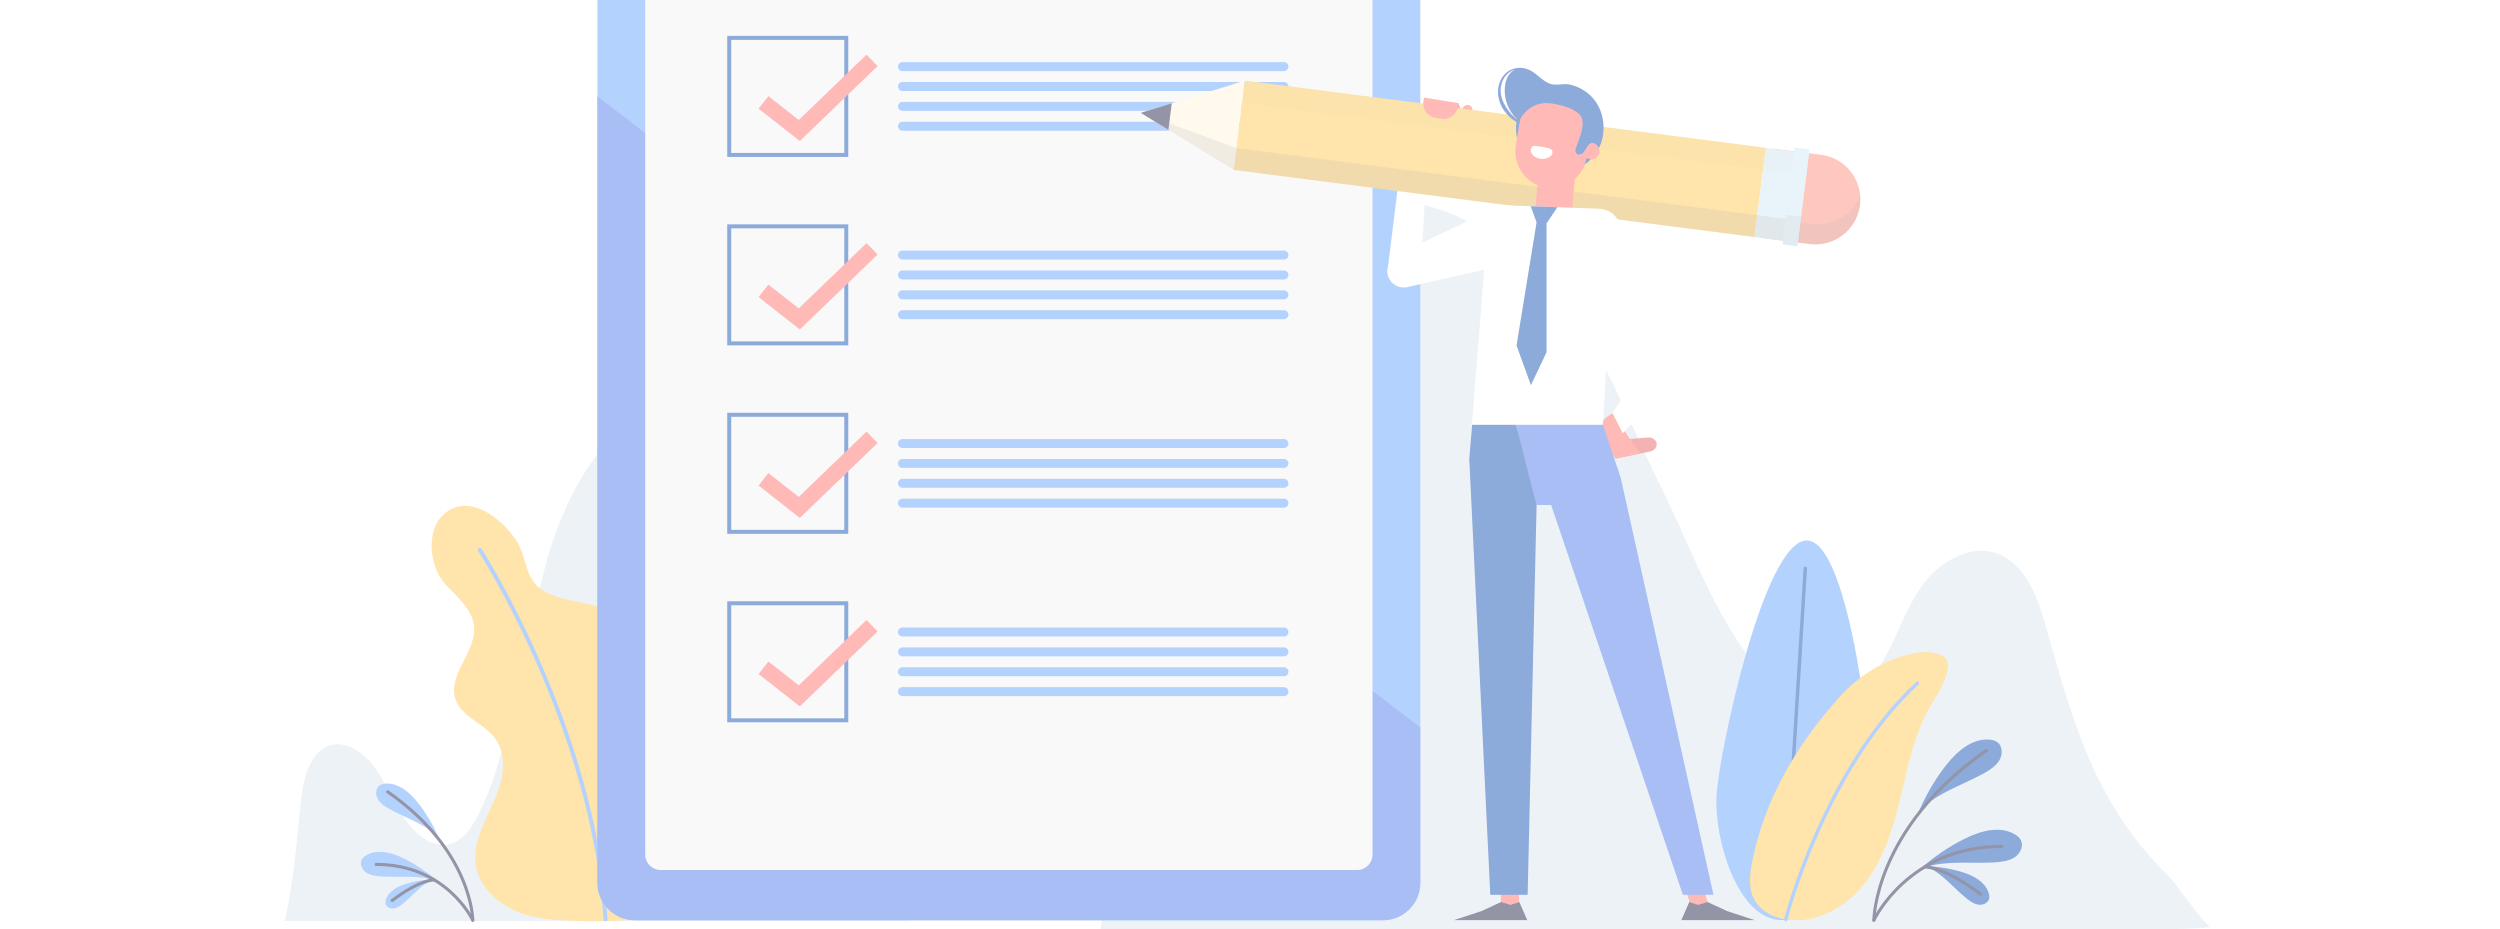 <svg width="331" height="123" viewBox="0 0 401 193" fill="none" xmlns="http://www.w3.org/2000/svg">
<g style="mix-blend-mode:luminosity" opacity="0.5" clip-path="url(#clip0_801_53980)">
<path d="M373.325 153.937C370.295 146.159 368.033 137.903 365.564 129.184C363.896 123.305 361.213 116.733 355.4 114.883C349.744 113.083 343.642 116.815 340.166 121.629C336.682 126.442 334.932 132.272 331.951 137.416C326.551 146.729 316.998 150.634 309.096 142.444C297.81 130.744 292.732 114.801 285.573 100.533C280.38 90.179 276.028 78.05 269.481 68.505C259.499 53.949 245.809 41.539 227.611 41.539C216.077 43.289 205.913 53.503 199.027 66.276C192.149 79.049 188.136 94.233 184.718 109.384C178.501 136.937 173.943 165.125 169.394 193.28C169.394 193.28 401.972 194.395 400 192.5C399.084 192.508 392.489 183.091 391.407 182.051C382.589 173.522 377.297 164.142 373.325 153.945V153.937Z" fill="#DCE6EF"/>
<path d="M329.737 167.065C329.292 175.991 319.573 191.596 310.648 191.15C301.723 190.704 296.958 174.364 297.413 165.439C297.858 156.513 307.37 111.845 316.296 112.29C325.221 112.736 330.192 158.14 329.737 167.065Z" fill="#6AA5FE"/>
<path d="M315.866 118.095L311.366 190.431" stroke="#1A55B5" stroke-width="0.718" stroke-linecap="round" stroke-linejoin="round"/>
<path d="M309.311 165.207C307.28 169.674 305.727 174.356 304.794 179.244C304.324 181.721 304.018 184.404 305.141 186.658C306.363 189.127 309.08 190.564 311.796 191.01C318.434 192.099 325.065 188.037 328.953 182.546C332.842 177.064 334.527 170.36 336.071 163.812C337.284 158.66 338.482 153.433 340.777 148.628C341.76 146.572 347.523 138.621 344.798 136.565C341.074 133.634 330.283 136.821 323.372 144.368C317.675 150.585 312.779 157.57 309.303 165.207H309.311Z" fill="#FFC957"/>
<path d="M311.796 191.001C311.796 191.001 319.805 159.816 339.15 141.932" stroke="#6AA5FE" stroke-width="0.718" stroke-linecap="round" stroke-linejoin="round"/>
<path d="M356.234 157.851C355.549 159.081 354.261 159.915 353.097 160.576C351.66 161.385 350.124 162.095 348.646 162.788C346.747 163.672 344.782 164.588 342.966 165.728C341.645 166.562 340.464 167.495 339.481 168.502C341.042 164.96 342.858 161.872 345.005 159.106C347.829 155.473 350.727 153.632 353.625 153.632C353.691 153.632 353.757 153.632 353.823 153.632C354.715 153.657 355.417 153.88 355.896 154.292C356.878 155.135 356.837 156.769 356.234 157.851Z" fill="#1A55B5"/>
<path d="M359.471 178.014C358.323 178.831 356.804 179.038 355.466 179.137C353.823 179.252 352.131 179.244 350.496 179.227C348.399 179.211 346.227 179.194 344.105 179.45C342.553 179.632 341.092 179.979 339.771 180.466C342.693 177.931 345.666 175.917 348.787 174.34C352.899 172.259 356.3 171.838 358.918 173.076C358.976 173.101 359.042 173.134 359.099 173.167C359.9 173.572 360.437 174.075 360.693 174.653C361.221 175.842 360.486 177.295 359.479 178.014H359.471Z" fill="#1A55B5"/>
<path d="M351.834 187.938C350.884 187.806 350.025 187.195 349.315 186.617C348.44 185.907 347.606 185.106 346.797 184.338C345.765 183.347 344.692 182.324 343.511 181.457C342.652 180.821 341.76 180.309 340.877 179.929C343.519 180.037 345.938 180.425 348.234 181.11C351.247 182.002 353.146 183.389 353.865 185.23C353.881 185.271 353.898 185.313 353.914 185.362C354.121 185.94 354.154 186.435 354.013 186.848C353.716 187.682 352.676 188.062 351.834 187.946V187.938Z" fill="#1A55B5"/>
<path d="M330.11 191.175C330.11 191.175 330.201 172.094 353.502 155.894" stroke="#2A294F" stroke-width="0.644" stroke-linecap="round" stroke-linejoin="round"/>
<path d="M330.11 191.175C330.11 191.175 337.269 175.842 356.664 175.842" stroke="#2A294F" stroke-width="0.644" stroke-linecap="round" stroke-linejoin="round"/>
<path d="M340.671 180.111C340.671 180.111 344.428 179.839 352.272 185.75" stroke="#2A294F" stroke-width="0.644" stroke-linecap="round" stroke-linejoin="round"/>
<path d="M129.878 191.34C124.495 170.979 119.078 150.61 112.745 130.893C109.178 119.771 105.232 108.699 99.758 99.806C94.283 90.914 87.034 84.35 79.752 84.391C68.539 86.563 61.298 97.635 56.55 109.904C53.438 117.946 51.927 127.689 49.73 136.193C46.7 147.901 45.107 160.641 39.286 170.88C35.207 178.055 28.94 176.222 24.713 169.782C22.384 166.223 20.733 161.996 18.124 158.751C15.515 155.506 11.395 153.392 8.084 155.44C4.674 157.545 3.658 162.862 3.196 167.536C2.519 174.463 1.916 181.011 0.801 187.294C0.562 188.665 0.289 190.01 -0.008 191.356H129.87L129.878 191.34Z" fill="#DCE6EF"/>
<path d="M81.717 163.243C78.349 159.362 74.088 156.01 72.751 151.113C71.768 147.538 72.544 143.749 72.924 140.058C73.304 136.367 73.172 132.288 70.785 129.448C68.82 127.103 65.707 126.088 62.719 125.443C59.73 124.799 56.609 124.395 53.958 122.876C49.648 120.407 50.507 116.204 48.195 112.522C45.603 108.385 39.559 103.109 34.39 105.859C28.908 108.765 29.774 117.6 33.424 121.497C35.843 124.081 38.939 126.566 39.294 130.084C39.831 135.385 33.754 140.165 35.422 145.226C36.661 148.967 41.367 150.247 43.695 153.425C45.999 156.571 45.536 160.972 44.174 164.621C42.82 168.271 40.682 171.648 39.839 175.454C38.114 183.232 44.215 188.615 51.176 190.349C57.566 191.943 71.355 191.191 71.355 191.191C76.276 189.474 81.734 185.147 84.434 180.425C86.481 176.858 86.762 172.333 85.177 168.535C84.359 166.578 83.113 164.869 81.709 163.251L81.717 163.243Z" fill="#FFC957"/>
<path d="M40.508 114.239C40.508 114.239 64.048 150.601 66.607 190.977" stroke="#6AA5FE" stroke-width="0.826" stroke-linecap="round" stroke-linejoin="round"/>
<path d="M19.544 163.284C19.907 162.97 20.436 162.805 21.113 162.788C21.163 162.788 21.212 162.788 21.262 162.788C23.45 162.788 25.646 164.184 27.776 166.933C29.394 169.022 30.773 171.359 31.954 174.034C31.211 173.274 30.319 172.564 29.32 171.937C27.95 171.078 26.463 170.384 25.027 169.716C23.904 169.195 22.748 168.659 21.658 168.04C20.774 167.544 19.8 166.908 19.288 165.984C18.826 165.166 18.801 163.936 19.544 163.292V163.284Z" fill="#6AA5FE"/>
<path d="M15.919 178.682C16.118 178.245 16.522 177.865 17.125 177.559C17.166 177.534 17.216 177.51 17.257 177.493C19.239 176.552 21.815 176.874 24.919 178.451C27.281 179.648 29.526 181.167 31.731 183.083C30.732 182.711 29.625 182.455 28.453 182.315C26.843 182.125 25.2 182.133 23.615 182.142C22.376 182.142 21.105 182.158 19.858 182.067C18.851 181.993 17.695 181.836 16.836 181.225C16.068 180.68 15.515 179.582 15.919 178.682Z" fill="#6AA5FE"/>
<path d="M20.964 187.897C20.857 187.591 20.881 187.212 21.038 186.774C21.046 186.741 21.063 186.708 21.071 186.675C21.616 185.279 23.044 184.231 25.332 183.554C27.066 183.042 28.898 182.745 30.897 182.662C30.228 182.951 29.551 183.339 28.907 183.818C28.015 184.479 27.206 185.255 26.422 185.998C25.811 186.584 25.183 187.187 24.523 187.723C23.986 188.161 23.342 188.623 22.623 188.723C21.988 188.813 21.195 188.524 20.972 187.889L20.964 187.897Z" fill="#6AA5FE"/>
<path d="M39.038 191.175C39.038 191.175 38.972 176.742 21.352 164.497" stroke="#2A294F" stroke-width="0.644" stroke-linecap="round" stroke-linejoin="round"/>
<path d="M39.038 191.175C39.038 191.175 33.63 179.582 18.958 179.582" stroke="#2A294F" stroke-width="0.644" stroke-linecap="round" stroke-linejoin="round"/>
<path d="M31.054 182.811C31.054 182.811 28.213 182.604 22.285 187.079" stroke="#2A294F" stroke-width="0.644" stroke-linecap="round" stroke-linejoin="round"/>
<path d="M228.083 -35.091H72.725C68.416 -35.091 64.923 -31.598 64.923 -27.288V183.381C64.923 187.69 68.416 191.183 72.725 191.183H228.083C232.392 191.183 235.885 187.69 235.885 183.381V-27.288C235.885 -31.598 232.392 -35.091 228.083 -35.091Z" fill="#6AA5FE"/>
<path d="M64.923 20.031V183.381C64.923 187.691 68.415 191.183 72.725 191.183H228.083C232.393 191.183 235.885 187.691 235.885 183.381V151.138L64.923 20.031Z" fill="#527EE9"/>
<path d="M222.765 -24.654H78.043C76.282 -24.654 74.856 -23.227 74.856 -21.467V177.552C74.856 179.312 76.282 180.739 78.043 180.739H222.765C224.526 180.739 225.953 179.312 225.953 177.552V-21.467C225.953 -23.227 224.526 -24.654 222.765 -24.654Z" fill="#F3F4F6"/>
<path d="M116.625 7.868H92.31V32.184H116.625V7.868Z" stroke="#1A55B5" stroke-width="0.826" stroke-miterlimit="10"/>
<g filter="url(#filter0_d_801_53980)">
<path d="M97.775 19.617L105.215 25.463L120.333 10.89" stroke="#FF746F" stroke-width="3.303" stroke-miterlimit="10"/>
</g>
<path d="M207.549 14.771H128.301C127.781 14.771 127.368 14.35 127.368 13.838C127.368 13.318 127.789 12.905 128.301 12.905H207.549C208.069 12.905 208.482 13.326 208.482 13.838C208.482 14.358 208.061 14.771 207.549 14.771Z" fill="#6AA5FE"/>
<path d="M207.549 18.899H128.301C127.781 18.899 127.368 18.478 127.368 17.966C127.368 17.446 127.789 17.033 128.301 17.033H207.549C208.069 17.033 208.482 17.454 208.482 17.966C208.482 18.486 208.061 18.899 207.549 18.899Z" fill="#6AA5FE"/>
<path d="M207.549 23.028H128.301C127.781 23.028 127.368 22.607 127.368 22.095C127.368 21.575 127.789 21.162 128.301 21.162H207.549C208.069 21.162 208.482 21.583 208.482 22.095C208.482 22.615 208.061 23.028 207.549 23.028Z" fill="#6AA5FE"/>
<path d="M207.549 27.156H128.301C127.781 27.156 127.368 26.735 127.368 26.223C127.368 25.702 127.789 25.29 128.301 25.29H207.549C208.069 25.29 208.482 25.711 208.482 26.223C208.482 26.743 208.061 27.156 207.549 27.156Z" fill="#6AA5FE"/>
<path d="M116.625 47.021H92.31V71.337H116.625V47.021Z" stroke="#1A55B5" stroke-width="0.826" stroke-miterlimit="10"/>
<g filter="url(#filter1_d_801_53980)">
<path d="M97.775 58.77L105.215 64.608L120.333 50.043" stroke="#FF746F" stroke-width="3.303" stroke-miterlimit="10"/>
</g>
<path d="M207.549 53.924H128.301C127.781 53.924 127.368 53.502 127.368 52.991C127.368 52.47 127.789 52.058 128.301 52.058H207.549C208.069 52.058 208.482 52.479 208.482 52.991C208.482 53.511 208.061 53.924 207.549 53.924Z" fill="#6AA5FE"/>
<path d="M207.549 58.052H128.301C127.781 58.052 127.368 57.631 127.368 57.119C127.368 56.599 127.789 56.186 128.301 56.186H207.549C208.069 56.186 208.482 56.607 208.482 57.119C208.482 57.639 208.061 58.052 207.549 58.052Z" fill="#6AA5FE"/>
<path d="M207.549 62.18H128.301C127.781 62.18 127.368 61.759 127.368 61.247C127.368 60.727 127.789 60.314 128.301 60.314H207.549C208.069 60.314 208.482 60.735 208.482 61.247C208.482 61.767 208.061 62.18 207.549 62.18Z" fill="#6AA5FE"/>
<path d="M207.549 66.309H128.301C127.781 66.309 127.368 65.888 127.368 65.376C127.368 64.856 127.789 64.443 128.301 64.443H207.549C208.069 64.443 208.482 64.864 208.482 65.376C208.482 65.896 208.061 66.309 207.549 66.309Z" fill="#6AA5FE"/>
<path d="M116.625 86.175H92.31V110.49H116.625V86.175Z" stroke="#1A55B5" stroke-width="0.826" stroke-miterlimit="10"/>
<g filter="url(#filter2_d_801_53980)">
<path d="M97.775 97.924L105.215 103.761L120.333 89.196" stroke="#FF746F" stroke-width="3.303" stroke-miterlimit="10"/>
</g>
<path d="M207.549 93.077H128.301C127.781 93.077 127.368 92.656 127.368 92.144C127.368 91.624 127.789 91.211 128.301 91.211H207.549C208.069 91.211 208.482 91.632 208.482 92.144C208.482 92.664 208.061 93.077 207.549 93.077Z" fill="#6AA5FE"/>
<path d="M207.549 97.206H128.301C127.781 97.206 127.368 96.784 127.368 96.273C127.368 95.752 127.789 95.34 128.301 95.34H207.549C208.069 95.34 208.482 95.761 208.482 96.273C208.482 96.793 208.061 97.206 207.549 97.206Z" fill="#6AA5FE"/>
<path d="M207.549 101.334H128.301C127.781 101.334 127.368 100.913 127.368 100.401C127.368 99.881 127.789 99.468 128.301 99.468H207.549C208.069 99.468 208.482 99.889 208.482 100.401C208.482 100.921 208.061 101.334 207.549 101.334Z" fill="#6AA5FE"/>
<path d="M207.549 105.462H128.301C127.781 105.462 127.368 105.041 127.368 104.529C127.368 104.009 127.789 103.596 128.301 103.596H207.549C208.069 103.596 208.482 104.017 208.482 104.529C208.482 105.049 208.061 105.462 207.549 105.462Z" fill="#6AA5FE"/>
<path d="M116.625 125.328H92.31V149.644H116.625V125.328Z" stroke="#1A55B5" stroke-width="0.826" stroke-miterlimit="10"/>
<g filter="url(#filter3_d_801_53980)">
<path d="M97.775 137.077L105.215 142.914L120.333 128.349" stroke="#FF746F" stroke-width="3.303" stroke-miterlimit="10"/>
</g>
<path d="M207.549 132.23H128.301C127.781 132.23 127.368 131.809 127.368 131.297C127.368 130.777 127.789 130.364 128.301 130.364H207.549C208.069 130.364 208.482 130.785 208.482 131.297C208.482 131.817 208.061 132.23 207.549 132.23Z" fill="#6AA5FE"/>
<path d="M207.549 136.359H128.301C127.781 136.359 127.368 135.938 127.368 135.426C127.368 134.906 127.789 134.493 128.301 134.493H207.549C208.069 134.493 208.482 134.914 208.482 135.426C208.482 135.946 208.061 136.359 207.549 136.359Z" fill="#6AA5FE"/>
<path d="M207.549 140.487H128.301C127.781 140.487 127.368 140.066 127.368 139.554C127.368 139.034 127.789 138.621 128.301 138.621H207.549C208.069 138.621 208.482 139.042 208.482 139.554C208.482 140.074 208.061 140.487 207.549 140.487Z" fill="#6AA5FE"/>
<path d="M207.549 144.615H128.301C127.781 144.615 127.368 144.194 127.368 143.682C127.368 143.162 127.789 142.749 128.301 142.749H207.549C208.069 142.749 208.482 143.17 208.482 143.682C208.482 144.202 208.061 144.615 207.549 144.615Z" fill="#6AA5FE"/>
<path d="M256.387 183.801H252.622V188.442H256.387V183.801Z" fill="#FF746F"/>
<path d="M252.655 187.393L254.62 187.996L256.453 187.393L258.096 191.158H242.862L248.592 189.276L252.655 187.393Z" fill="#2A294F"/>
<path d="M292.122 188.442H295.895L294.492 183.801H290.727L292.122 188.442Z" fill="#FF746F"/>
<path d="M295.556 187.393L293.583 187.996L291.758 187.393L290.115 191.158H305.341L299.619 189.276L295.556 187.393Z" fill="#2A294F"/>
<path d="M244.167 26.875C243.655 27.263 239.023 30.005 239.023 30.005L235.737 25.794L236.72 20.988L243.796 21.426L245.034 25.009C245.332 25.86 244.803 26.388 244.176 26.867L244.167 26.875Z" fill="#FE9280"/>
<path d="M243.787 21.426L244.852 24.572L241.583 25.884C240.963 26.157 240.27 26.206 239.609 26.033C238.173 25.645 237.231 24.258 237.413 22.78L237.628 21.054L243.779 21.434L243.787 21.426Z" fill="#E86767"/>
<path d="M242.186 25.628L245.018 26.041L246.57 23.382C246.875 22.903 246.727 22.267 246.248 21.962C245.769 21.656 245.133 21.805 244.828 22.284L242.186 25.628Z" fill="#FF746F"/>
<path d="M237.091 37.08L231.254 38.558L229.165 55.459L236.002 55.732L237.091 37.08Z" fill="white"/>
<path d="M316.784 50.704L306.579 49.416L308.916 30.863L319.121 32.151C324.24 32.795 327.873 37.468 327.229 42.596C326.585 47.715 321.912 51.348 316.784 50.704Z" fill="#FE9280"/>
<g style="mix-blend-mode:multiply" opacity="0.2">
<path d="M317.313 46.476L307.108 45.188L306.579 49.415L316.784 50.703C321.903 51.347 326.585 47.722 327.229 42.595C327.32 41.868 327.32 41.15 327.254 40.448C325.784 44.428 321.714 47.029 317.321 46.476H317.313Z" fill="#777470"/>
</g>
<path d="M305.332 49.258L197.087 35.296L199.424 16.752L307.669 30.714L305.332 49.258Z" fill="#FFC957"/>
<path d="M177.808 23.448L197.087 35.296L199.424 16.752L177.808 23.448Z" fill="#FFF4DD"/>
<g style="mix-blend-mode:multiply" opacity="0.2">
<path d="M177.808 23.448L197.087 35.297L197.665 30.764L177.808 23.448Z" fill="#777470"/>
</g>
<path d="M184.248 21.45L177.808 23.448L183.546 26.973L184.248 21.45Z" fill="#2A294F"/>
<path d="M316.617 31.861L307.655 30.732L305.319 49.279L314.281 50.407L316.617 31.861Z" fill="#D3EAF5"/>
<path d="M316.733 31.016L313.669 30.63L311.136 50.767L314.2 51.152L316.733 31.016Z" fill="#D3EAF5"/>
<g style="mix-blend-mode:multiply" opacity="0.2">
<path d="M311.227 50.002L197.087 35.297L197.665 30.764L311.805 45.469L311.227 50.002Z" fill="#777470"/>
</g>
<g style="mix-blend-mode:multiply" opacity="0.05">
<path d="M312.995 35.99L198.854 21.285L199.424 16.752L313.564 31.457L312.995 35.99Z" fill="#777470"/>
</g>
<g style="mix-blend-mode:multiply" opacity="0.15">
<path d="M314.98 44.998L311.916 44.613L311.142 50.765L314.206 51.151L314.98 44.998Z" fill="#777470"/>
</g>
<path d="M276.426 95.273L277.953 91.318L283.105 90.897C284.055 90.79 284.897 91.368 284.988 92.177C285.079 92.986 284.385 93.729 283.436 93.837L276.434 95.273H276.426Z" fill="#E86767"/>
<path d="M273.759 91.351L276.426 95.273L281.479 94.233L275.815 85.828L274.725 86.554C273.131 87.611 272.702 89.758 273.759 91.351Z" fill="#FF746F"/>
<path d="M277.936 90.022L295.11 72.031L286.061 69.925L275.814 85.828L277.936 90.022Z" fill="white"/>
<path d="M288.481 71.255C289.398 73.22 291.726 74.07 293.691 73.154C295.656 72.237 296.507 69.909 295.59 67.944C294.674 65.978 292.345 65.128 290.38 66.045C288.415 66.961 287.565 69.29 288.481 71.255Z" fill="white"/>
<path d="M289.802 72.823L295.111 67.167L276.591 45.205C275.006 43.05 271.876 42.794 269.969 44.676C268.062 46.55 268.244 53.189 270.374 54.815L289.81 72.823H289.802Z" fill="white"/>
<path d="M259.489 46.836L267.083 47.478L268.103 35.434L260.509 34.791L259.489 46.836Z" fill="#FF746F"/>
<path d="M232.22 52.9C230.337 53.024 228.909 54.659 229.033 56.541C229.157 58.424 230.792 59.852 232.674 59.72C234.557 59.596 235.985 57.961 235.861 56.079C235.737 54.196 234.102 52.768 232.22 52.892V52.9Z" fill="white"/>
<path d="M230.064 53.404L233.524 59.555L254.694 54.799C257.287 54.139 258.699 47.831 257.675 45.354C256.651 42.877 253.679 41.886 251.375 43.248L230.064 53.404Z" fill="white"/>
<path d="M273.817 88.255L276.121 47.954C276.657 45.799 275.212 43.661 273.016 43.364L254.133 42.678C251.937 42.381 249.963 44.057 249.914 46.278L246.05 95.265L273.817 88.255Z" fill="white"/>
<path d="M255.76 88.255L260.111 101.813L258.179 185.899H250.418L246.05 95.265L246.644 88.255H255.76Z" fill="#1A55B5"/>
<path d="M255.76 88.255L260.004 104.909H263.067L290.43 185.899H296.787L277.516 99.245L273.817 88.255H255.76Z" fill="#527EE9"/>
<path d="M236.526 21.053L236.651 20.278L243.792 21.428L243.667 22.203C243.406 23.825 241.874 24.925 240.26 24.665L238.988 24.46C237.366 24.199 236.266 22.667 236.526 21.053Z" fill="#FF746F"/>
<path d="M258.823 42.844L264.355 43.05L262.109 46.411V73.171L258.864 80.007L255.875 71.775L260.036 46.196L258.823 42.844Z" fill="#1A55B5"/>
<path d="M273.908 25.562C273.726 23.738 273.049 21.954 271.893 20.567C270.828 19.279 269.383 18.321 267.798 17.801C267.021 17.545 266.287 17.413 265.486 17.495C264.495 17.595 263.488 17.71 262.546 17.289C261.217 16.703 260.268 15.555 259.07 14.812C258.798 14.639 258.492 14.498 258.17 14.391C256.899 13.854 255.247 14.028 254.059 14.862C253.456 15.266 253.002 15.844 252.663 16.472C252.333 17.099 252.102 17.801 252.044 18.519C251.92 19.964 252.316 21.417 253.068 22.648C253.77 23.746 254.736 24.72 255.875 25.348C255.825 25.645 255.792 25.942 255.776 26.247C255.528 31.268 259.401 35.528 264.421 35.776C267.938 35.949 271.307 34.009 272.933 30.888C273.767 29.286 274.081 27.395 273.899 25.554L273.908 25.562ZM254.884 23.845C254.447 23.349 254.05 22.821 253.695 22.251C252.993 21.161 252.515 19.873 252.572 18.561C252.638 17.281 253.208 15.935 254.248 15.126C254.645 14.812 255.099 14.597 255.586 14.465C255.347 14.573 255.115 14.705 254.892 14.895C253.893 15.72 253.514 17.066 253.431 18.247C253.266 20.749 254.215 23.127 255.982 24.745C255.982 24.778 255.974 24.811 255.966 24.844C255.578 24.53 255.206 24.2 254.876 23.837L254.884 23.845Z" fill="#1A55B5"/>
<path d="M269.647 31.086C269.49 32.027 270.126 32.927 271.067 33.084C272.008 33.241 272.908 32.605 273.065 31.664C273.222 30.723 272.586 29.823 271.645 29.666C270.704 29.509 269.804 30.145 269.647 31.086Z" fill="#FF746F"/>
<path d="M262.241 21.409C258.212 21.351 256.651 24.736 256.651 24.736L256.428 25.925L256.247 26.982C256.247 27.032 256.247 27.081 256.247 27.131L256.23 27.098L255.735 30.045C255.049 34.116 257.642 38.154 261.696 38.897C265.808 39.656 269.73 36.907 270.423 32.795L271.034 29.178C271.034 29.178 272.182 22.094 262.241 21.409Z" fill="#FF746F"/>
<path d="M263.033 30.987C262.587 30.706 259.648 30.161 259.293 30.359C258.913 30.574 258.756 31.078 258.855 31.499C258.954 31.928 259.268 32.275 259.631 32.523C260.449 33.084 261.572 33.175 262.472 32.754C262.81 32.597 263.14 32.349 263.281 32.002C263.429 31.656 263.347 31.193 263.025 30.995L263.033 30.987Z" fill="white"/>
<path d="M263.851 21.591C264.85 21.748 265.849 22.02 266.79 22.383C267.492 22.664 268.169 23.011 268.747 23.506C270.613 25.133 268.953 28.634 268.309 30.45C268.152 30.896 267.971 31.424 268.251 31.804C268.557 32.217 269.226 32.143 269.622 31.812C270.018 31.482 270.216 30.995 270.481 30.558C270.745 30.12 271.133 29.691 271.645 29.657C271.645 29.657 271.348 21.393 271.348 21.384C271.348 21.326 266.154 21.211 265.758 21.194C264.957 21.17 263.859 21.582 263.859 21.582L263.851 21.591Z" fill="#1A55B5"/>
</g>
<defs>
<filter id="filter0_d_801_53980" x="96.755" y="9.701" width="26.375" height="19.601" filterUnits="userSpaceOnUse" color-interpolation-filters="sRGB">
<feFlood flood-opacity="0" result="BackgroundImageFix"/>
<feColorMatrix in="SourceAlpha" type="matrix" values="0 0 0 0 0 0 0 0 0 0 0 0 0 0 0 0 0 0 127 0" result="hardAlpha"/>
<feOffset dx="1.651" dy="1.651"/>
<feColorMatrix type="matrix" values="0 0 0 0 0.953 0 0 0 0 0.957 0 0 0 0 0.965 0 0 0 1 0"/>
<feBlend mode="normal" in2="BackgroundImageFix" result="effect1_dropShadow_801_53980"/>
<feBlend mode="normal" in="SourceGraphic" in2="effect1_dropShadow_801_53980" result="shape"/>
</filter>
<filter id="filter1_d_801_53980" x="96.756" y="48.853" width="26.374" height="19.592" filterUnits="userSpaceOnUse" color-interpolation-filters="sRGB">
<feFlood flood-opacity="0" result="BackgroundImageFix"/>
<feColorMatrix in="SourceAlpha" type="matrix" values="0 0 0 0 0 0 0 0 0 0 0 0 0 0 0 0 0 0 127 0" result="hardAlpha"/>
<feOffset dx="1.651" dy="1.651"/>
<feColorMatrix type="matrix" values="0 0 0 0 0.953 0 0 0 0 0.957 0 0 0 0 0.965 0 0 0 1 0"/>
<feBlend mode="normal" in2="BackgroundImageFix" result="effect1_dropShadow_801_53980"/>
<feBlend mode="normal" in="SourceGraphic" in2="effect1_dropShadow_801_53980" result="shape"/>
</filter>
<filter id="filter2_d_801_53980" x="96.756" y="88.007" width="26.374" height="19.591" filterUnits="userSpaceOnUse" color-interpolation-filters="sRGB">
<feFlood flood-opacity="0" result="BackgroundImageFix"/>
<feColorMatrix in="SourceAlpha" type="matrix" values="0 0 0 0 0 0 0 0 0 0 0 0 0 0 0 0 0 0 127 0" result="hardAlpha"/>
<feOffset dx="1.651" dy="1.651"/>
<feColorMatrix type="matrix" values="0 0 0 0 0.953 0 0 0 0 0.957 0 0 0 0 0.965 0 0 0 1 0"/>
<feBlend mode="normal" in2="BackgroundImageFix" result="effect1_dropShadow_801_53980"/>
<feBlend mode="normal" in="SourceGraphic" in2="effect1_dropShadow_801_53980" result="shape"/>
</filter>
<filter id="filter3_d_801_53980" x="96.756" y="127.16" width="26.374" height="19.591" filterUnits="userSpaceOnUse" color-interpolation-filters="sRGB">
<feFlood flood-opacity="0" result="BackgroundImageFix"/>
<feColorMatrix in="SourceAlpha" type="matrix" values="0 0 0 0 0 0 0 0 0 0 0 0 0 0 0 0 0 0 127 0" result="hardAlpha"/>
<feOffset dx="1.651" dy="1.651"/>
<feColorMatrix type="matrix" values="0 0 0 0 0.953 0 0 0 0 0.957 0 0 0 0 0.965 0 0 0 1 0"/>
<feBlend mode="normal" in2="BackgroundImageFix" result="effect1_dropShadow_801_53980"/>
<feBlend mode="normal" in="SourceGraphic" in2="effect1_dropShadow_801_53980" result="shape"/>
</filter>
<clipPath id="clip0_801_53980">
<rect width="401" height="193" fill="white"/>
</clipPath>
</defs>
</svg>
